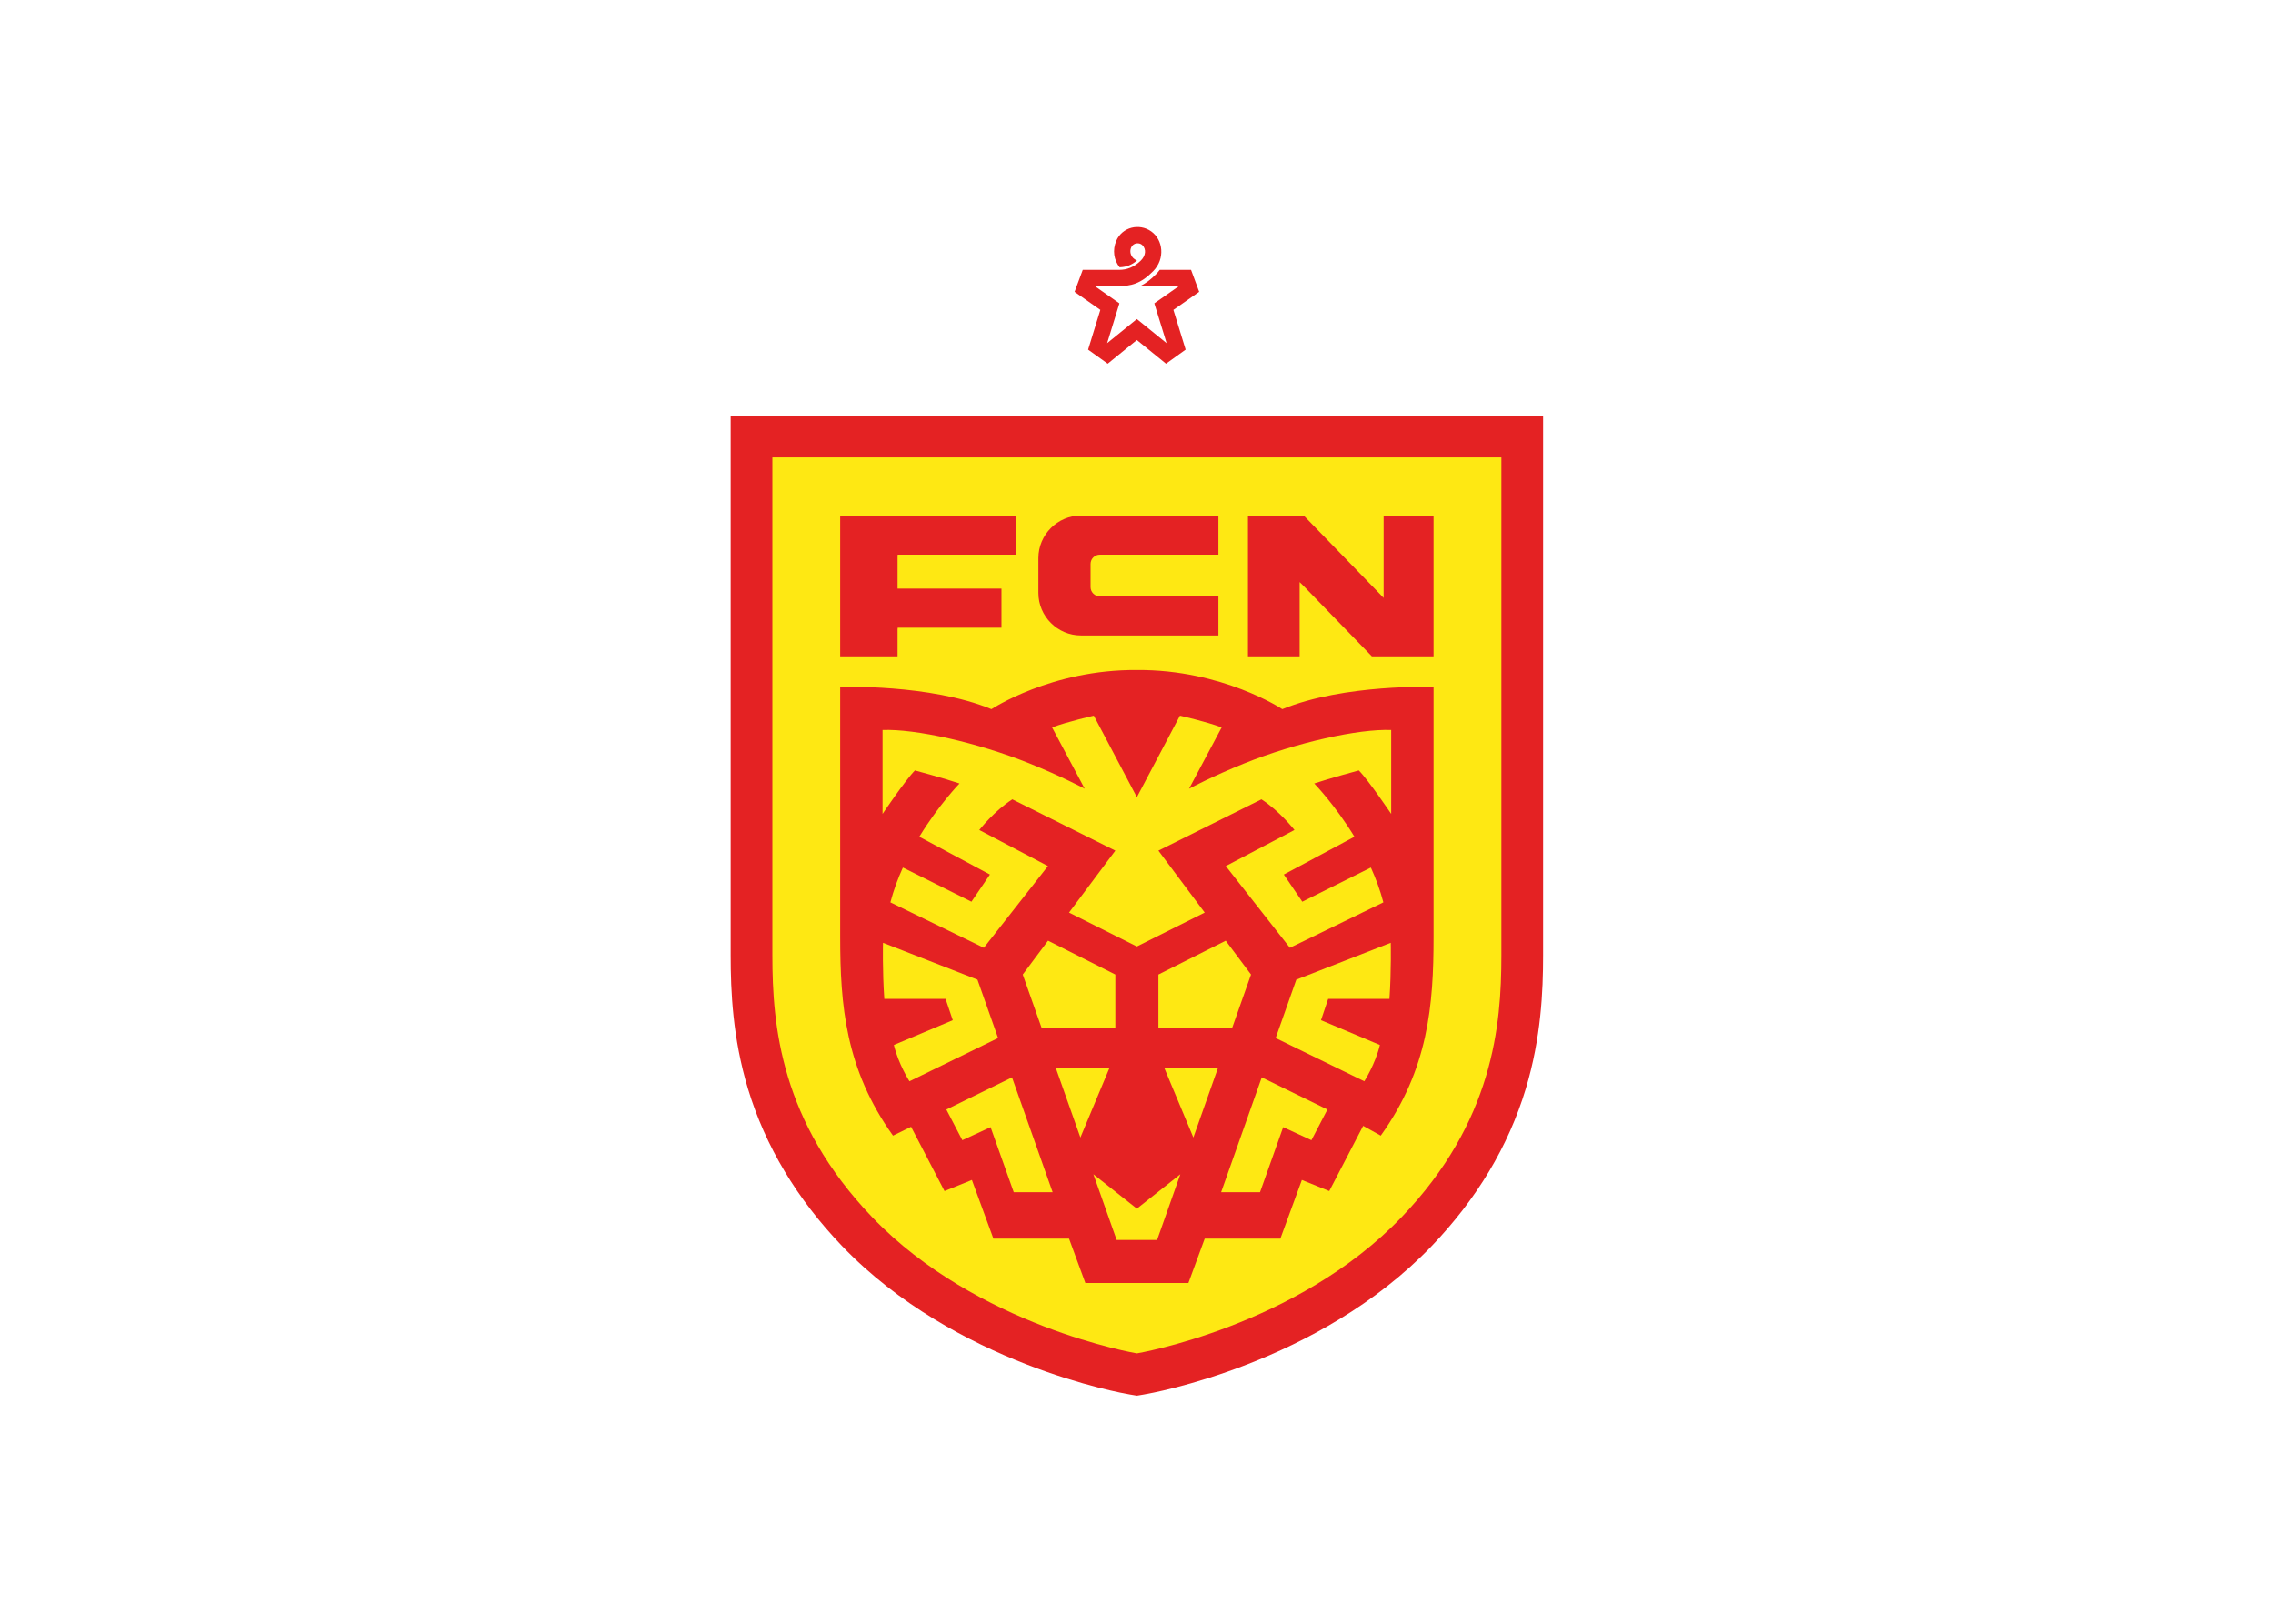 <svg clip-rule="evenodd" fill-rule="evenodd" stroke-linejoin="round" stroke-miterlimit="2" viewBox="0 0 560 400" xmlns="http://www.w3.org/2000/svg"><g fill-rule="nonzero" transform="matrix(.41 0 0 -.41 159.639 370.005)"><path d="m49.7 652.677v-324.407c0-21.189 1.183-49.43 10.408-79.993 10.383-34.393 29.393-66.176 56.505-94.467 68.057-71.015 168.785-88.556 173.04-89.268l4.137-.692 4.137.692c4.255.712 104.98 18.253 173.037 89.268 27.112 28.291 46.123 60.074 56.505 94.467 9.227 30.563 10.41 58.804 10.41 79.993v324.407z" fill="#e42223"/><path d="m293.784 745.994c-3.558 1.481-4.699 5.091-3.381 7.893 1.372 2.902 5.001 2.926 6.617 1.358 2.588-2.509 2.113-6.472-.979-9.453-4.065-3.918-8.278-5.436-12.833-5.468h-21.94l-4.904-13.197 15.23-10.673.254-.171-7.358-23.896 11.787-8.45 17.503 14.219 17.518-14.219 11.784 8.466-7.258 23.569-.092.305 15.485 10.851-4.885 13.196h-18.831l-.115-.144c-.603-.842-1.276-1.644-2.015-2.398-3.307-3.366-6.36-5.619-9.402-7.103l-.34-.151h23.371c-5.223-3.658-10.498-7.359-14.412-10.099l-.316-.226c1.845-5.987 4.609-14.959 7.373-23.931-6.789 5.51-13.61 11.046-17.847 14.485l-.317-.242c-4.254-3.454-10.916-8.86-17.546-14.243 2.763 8.972 5.525 17.943 7.37 23.93l-.198.144c-3.919 2.748-9.253 6.486-14.528 10.182h13.588c8.24-.033 14.101 1.567 21.415 9.012 7.314 7.443 6.01 18.806-1.175 23.9-7.183 5.094-17.5 2.613-21.027-5.746-2.339-5.543-1.402-11.489 2.044-15.817l.299.025c3.816.134 7.086 1.433 10.163 4.051z" fill="#e42223"/><path d="m134.71 171.152c-55.022 57.416-59.945 115.194-59.945 157.118v299.342h438.048v-299.342c0-41.924-4.924-99.702-59.946-157.118-63.083-65.825-159.077-81.888-159.077-81.888s-95.997 16.063-159.08 81.888z" fill="#fee813"/><path d="m178.203 186.822 16.455 6.663 12.931-35.262h45.45l9.795-26.644h61.911l9.794 26.644h45.451l12.93 35.262 16.455-6.663 20.373 39.183 10.579-5.877c28.604 39.965 31.738 78.363 31.738 119.503v150.063s-53.677 1.959-90.9-13.321c0 0-36.047 23.9-87.375 23.51h-.002c-51.329.39-87.376-23.51-87.376-23.51-37.221 15.28-90.899 13.321-90.899 13.321v-150.063c0-41.14 3.134-79.538 31.737-119.503l10.862 5.314z" fill="#e42223"/><path d="m149.992 524.272v-16.163h-34.479v84.575h105.793v-23.509h-71.241l-.073-1.02v-19.354h62.433v-23.509h-62.334z" fill="#e42223"/><path d="m342.768 520.647h-82.599c-14.05 0-25.545 11.496-25.545 25.545v20.947c0 14.049 11.495 25.545 25.545 25.545h82.599v-23.509h-71.247c-3.054 0-5.552-2.499-5.552-5.553v-13.913c0-3.054 2.498-5.553 5.552-5.553h71.247z" fill="#e42223"/><path d="m440.72 544.612 1.332-1.436v49.508h30.013v-84.575h-37.093l-41.754 43.01-1.633 1.591v-44.601h-31.06v84.575h33.502z" fill="#e42223"/><g fill="#fee813"><path d="m334.539 354.126-27.818 37.225 61.906 30.821c10.972-7.053 19.852-18.416 19.852-18.416l-41.27-21.68 38.525-49.106 56.162 27.297c-1.889 7.263-4.504 14.288-7.512 20.916l-41.203-20.526-11.102 16.325 42.436 22.721c-11.742 19.231-24.151 32.004-24.151 32.004 9.273 3.134 26.775 7.835 26.775 7.835 5.747-5.745 19.459-26.119 19.459-26.119v50.412c-19.59.783-56.814-7.444-88.145-20.018-19.405-7.789-33.318-15.246-33.318-15.246l19.593 36.831c-9.407 3.527-25.078 7.053-25.078 7.053l-25.862-48.977-25.86 48.977s-15.673-3.526-25.077-7.053l19.592-36.831s-13.912 7.457-33.318 15.246c-31.332 12.574-68.554 20.801-88.144 20.018v-50.412s13.712 20.374 19.459 26.119c0 0 17.5-4.701 26.775-7.835 0 0-12.41-12.773-24.152-32.004l42.436-22.721-11.102-16.325-41.201 20.526c-3.009-6.628-5.625-13.653-7.513-20.916l56.16-27.297 38.527 49.106-41.27 21.68s8.881 11.363 19.851 18.416l61.906-30.821-27.818-37.225 40.749-20.371z"/><path d="m259.859 219.007-14.73 41.628h32.129z"/><path d="m225.22 316.904 15.197 20.334 40.44-20.334v-32.127h-44.274z"/><path d="m219.811 186.111h23.376l-24.418 69.013-39.459-19.308 9.602-18.429 16.979 7.834z"/><path d="m147.772 274.59c2.743-11.492 9.364-21.808 9.364-21.808l53.264 25.978-12.406 35.083-56.753 22.13s-.391-16.713.784-33.697h36.83l4.312-12.797z"/><path d="m267.672 196.922 13.97-39.484h24.293l13.971 39.484-26.116-20.677z"/><path d="m327.719 219.007 14.729 41.628h-32.128z"/><path d="m362.358 316.904-15.196 20.334-40.441-20.334v-32.127h44.275z"/><path d="m367.768 186.111h-23.377l24.419 69.013 39.458-19.308-9.602-18.429-16.98 7.834z"/><path d="m439.806 274.59c-2.743-11.492-9.364-21.808-9.364-21.808l-53.264 25.978 12.406 35.083 56.753 22.13s.391-16.713-.783-33.697h-36.831l-4.311-12.797z"/></g></g></svg>